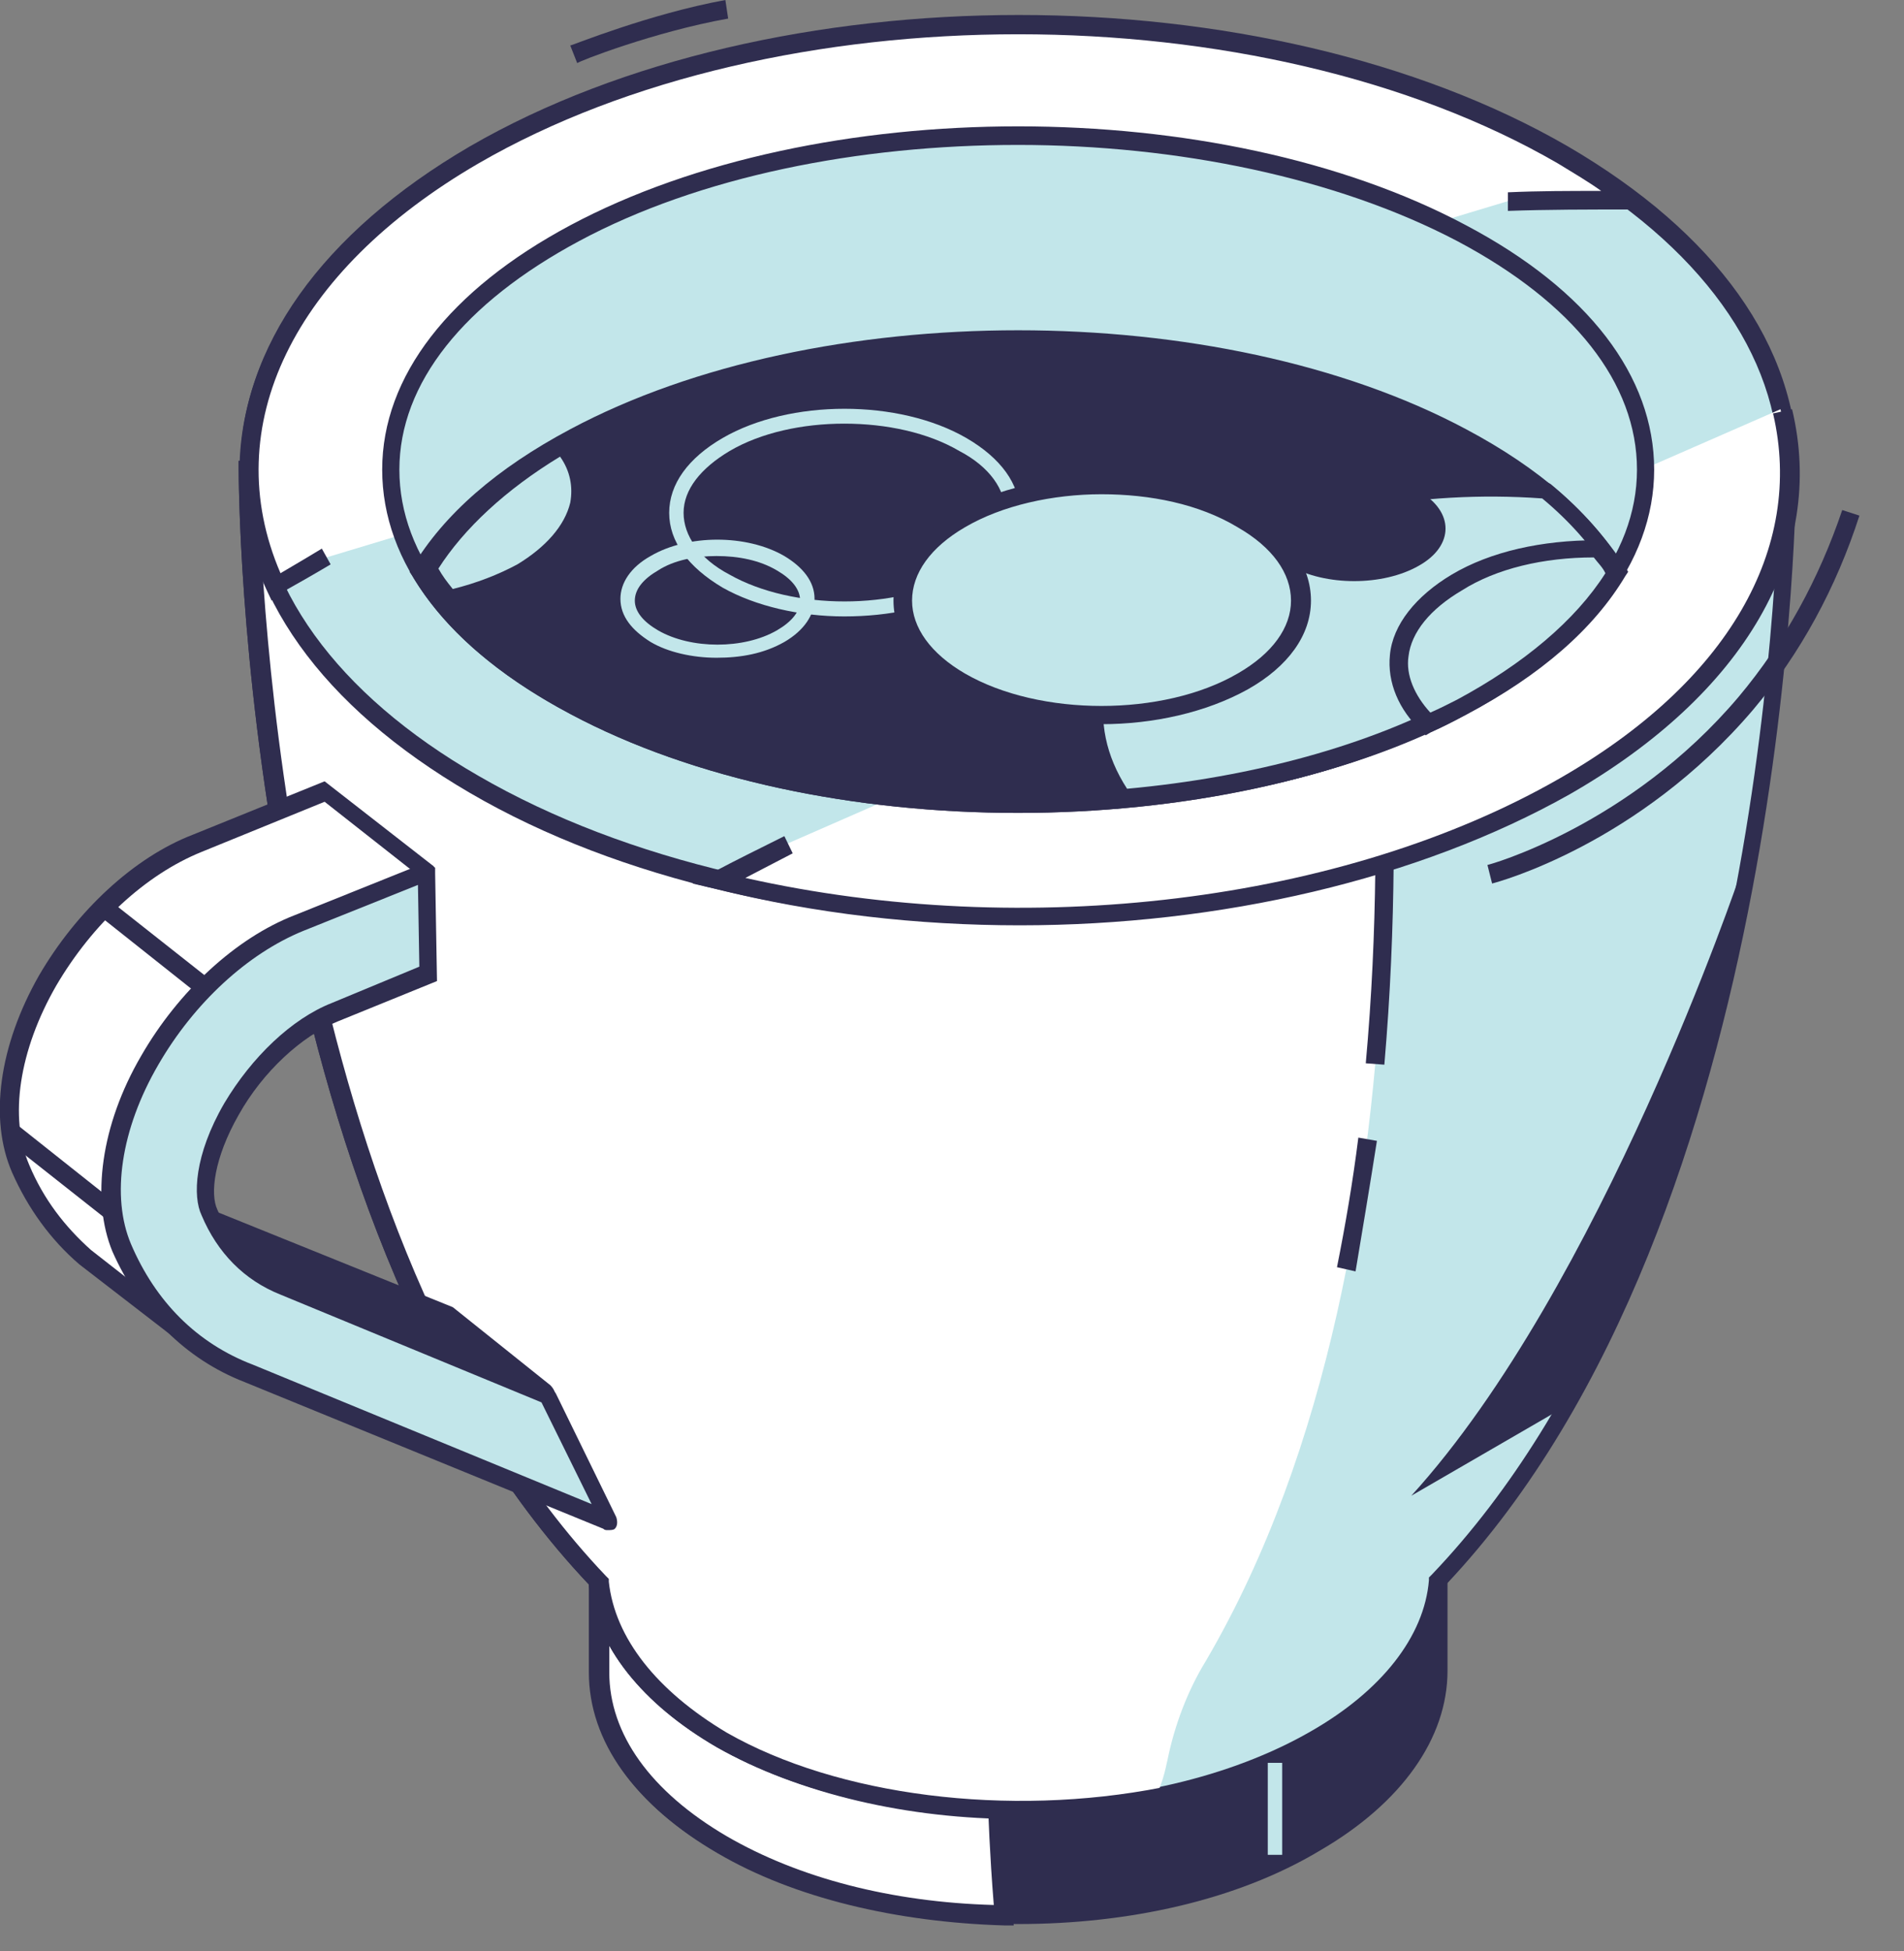 <svg width="41" height="42" viewBox="0 0 41 42" fill="none" xmlns="http://www.w3.org/2000/svg" xmlns:xlink="http://www.w3.org/1999/xlink">
	<rect x="0" y="0" width="41" height="42" fill="#808080" stroke="none"/>
	<desc>
			Created with Pixso.
	</desc>
	<defs/>
	<path id="XMLID 100" d="M12.43 1.36L12.28 0.98C12.31 0.98 13.98 0.3 15.62 0L15.68 0.4C14.1 0.68 12.43 1.33 12.43 1.36Z" fill="#2F2D4F" fill-opacity="1" fill-rule="nonzero"/>
	<path id="XMLID 98" d="M30.95 36L30.95 33.5C30.95 33.5 30.95 33.47 30.92 33.47L29.81 33.47C29.41 33.03 28.91 32.66 28.29 32.29C24.77 30.25 19.05 30.25 15.53 32.29C14.82 32.69 14.23 33.19 13.8 33.68L12.9 33.68C12.9 33.68 12.87 33.68 12.87 33.71L12.87 35.97C12.87 37.3 13.76 38.63 15.53 39.65C19.05 41.69 24.77 41.69 28.29 39.65C30.09 38.69 30.95 37.33 30.95 36Z" fill="#2F2D4F" fill-opacity="1" fill-rule="nonzero"/>
	<path id="XMLID 95" d="M21.93 41.42C19.58 41.42 17.23 40.89 15.43 39.87C13.67 38.85 12.68 37.49 12.68 36L12.68 33.53L12.9 33.5L13.7 33.5C14.17 33 14.72 32.54 15.43 32.14C19.02 30.06 24.83 30.06 28.42 32.14C29 32.48 29.5 32.85 29.93 33.28L31.04 33.25L31.17 33.37L31.17 33.47L31.17 35.97C31.17 37.42 30.18 38.82 28.42 39.84C26.62 40.92 24.27 41.42 21.93 41.42ZM13.12 33.93L13.12 36C13.12 37.33 14.01 38.57 15.65 39.53C19.11 41.54 24.77 41.54 28.23 39.53C29.87 38.57 30.77 37.33 30.77 36L30.77 33.68L29.78 33.68L29.71 33.62C29.31 33.22 28.82 32.82 28.23 32.48C24.77 30.46 19.14 30.46 15.65 32.48C14.97 32.88 14.41 33.31 13.98 33.84L13.92 33.9L13.83 33.9L13.12 33.93Z" fill="#2F2D4F" fill-opacity="1" fill-rule="nonzero"/>
	<path id="XMLID 93" d="M21.46 38.94L21.93 35.48L15.8 32.2C15.71 32.26 15.62 32.29 15.53 32.35C14.82 32.75 14.23 33.25 13.8 33.74L12.9 33.74C12.9 33.74 12.87 33.74 12.87 33.77L12.87 36.03C12.87 37.36 13.76 38.69 15.53 39.71C17.2 40.67 19.39 41.2 21.59 41.23C21.49 40.02 21.46 38.94 21.46 38.94Z" fill="#FFFFFF" fill-opacity="1" fill-rule="nonzero"/>
	<path id="XMLID 90" d="M21.83 41.45L21.62 41.45C19.3 41.38 17.1 40.86 15.46 39.9C13.7 38.88 12.71 37.52 12.71 36.03L12.71 33.56L12.93 33.53L13.73 33.53C14.2 33.03 14.75 32.57 15.46 32.17C15.53 32.14 15.59 32.1 15.65 32.07L15.84 31.98L22.17 35.38L21.65 38.97C21.65 39.13 21.68 40.12 21.8 41.2L21.83 41.45ZM13.12 33.93L13.12 36C13.12 37.33 14.01 38.57 15.65 39.53C17.2 40.43 19.2 40.95 21.4 41.01C21.31 39.9 21.28 38.97 21.28 38.94L21.28 38.91L21.28 38.88L21.74 35.54L15.84 32.35L15.8 32.35C15.74 32.38 15.71 32.41 15.65 32.44C14.97 32.85 14.41 33.28 13.98 33.81L13.92 33.87L13.83 33.87L13.12 33.93Z" fill="#2F2D4F" fill-opacity="1" fill-rule="nonzero"/>
	<path id="XMLID 88" d="M38.49 10.11L21.93 10.11L5.36 10.11C5.36 10.11 5.29 26.07 12.9 34.02C13.02 35.26 13.92 36.47 15.56 37.42C19.08 39.47 24.8 39.47 28.32 37.42C29.96 36.47 30.86 35.26 30.98 34.02C38.56 26.07 38.49 10.11 38.49 10.11Z" fill="#C2E6EA" fill-opacity="1" fill-rule="nonzero"/>
	<path id="XMLID 85" d="M21.92 39.16C19.58 39.16 17.23 38.63 15.43 37.61C13.83 36.68 12.84 35.45 12.68 34.11C5.14 26.16 5.14 10.3 5.14 10.11L5.14 9.92L38.68 9.92L38.68 10.11C38.68 10.27 38.65 26.16 31.14 34.11C30.98 35.45 30.02 36.68 28.39 37.61C26.62 38.63 24.27 39.16 21.92 39.16ZM5.57 10.33C5.6 12.18 6.07 26.57 13.05 33.9L13.11 33.96L13.11 34.02C13.24 35.23 14.14 36.37 15.65 37.27C19.11 39.28 24.74 39.28 28.23 37.27C29.75 36.4 30.67 35.23 30.77 34.02L30.77 33.96L30.83 33.9C37.84 26.57 38.28 12.21 38.31 10.33L5.57 10.33Z" fill="#2F2D4F" fill-opacity="1" fill-rule="nonzero"/>
	<path id="XMLID 83" d="M5.36 10.11C5.36 10.11 5.29 26.07 12.9 34.02C13.02 35.26 13.92 36.47 15.56 37.42C18.09 38.88 21.71 39.28 24.89 38.66C25.02 38.41 25.08 38.17 25.14 37.89C25.29 37.15 25.57 36.4 25.97 35.75C31.29 26.66 29.68 12.77 29.31 10.11L21.93 10.11L5.36 10.11Z" fill="#FFFFFF" fill-opacity="1" fill-rule="nonzero"/>
	<path id="XMLID 81" d="M29.19 27.37L28.79 27.28C28.97 26.38 29.13 25.45 29.25 24.49L29.65 24.56C29.5 25.52 29.34 26.47 29.19 27.37Z" fill="#2F2D4F" fill-opacity="1" fill-rule="nonzero"/>
	<path id="XMLID 79" d="M21.96 39.13C19.51 39.13 17.16 38.6 15.43 37.61C13.83 36.68 12.84 35.45 12.68 34.11C5.14 26.16 5.14 10.3 5.14 10.11L5.14 9.92L29.47 9.92L29.5 10.11C29.71 11.6 30.33 16.92 29.81 22.92L29.41 22.89C29.93 17.16 29.34 12.03 29.13 10.36L5.57 10.36C5.6 12.21 6.07 26.6 13.05 33.93L13.11 33.99L13.11 34.05C13.24 35.26 14.14 36.4 15.65 37.3C18.03 38.66 21.71 39.13 25.02 38.48L25.11 38.88C24.06 39.03 23.01 39.13 21.96 39.13Z" fill="#2F2D4F" fill-opacity="1" fill-rule="nonzero"/>
	<path id="XMLID 77" d="M38.49 10.11C38.49 15.41 31.08 19.7 21.93 19.7C12.77 19.7 5.36 15.41 5.36 10.11C5.36 4.81 12.77 0.52 21.93 0.52C31.08 0.52 38.49 4.81 38.49 10.11Z" fill="#C2E6EA" fill-opacity="1" fill-rule="evenodd"/>
	<path id="XMLID 74" d="M21.93 19.89C17.63 19.89 13.36 18.96 10.12 17.07C6.93 15.21 5.17 12.77 5.17 10.11C5.17 7.48 6.93 5.01 10.12 3.15C16.64 -0.62 27.24 -0.62 33.76 3.15C36.95 5.01 38.71 7.45 38.71 10.11C38.71 12.74 36.95 15.21 33.76 17.07C30.49 18.96 26.22 19.89 21.93 19.89ZM21.93 0.74C17.72 0.74 13.52 1.67 10.3 3.52C7.24 5.28 5.54 7.64 5.54 10.11C5.54 12.58 7.24 14.94 10.3 16.7C16.7 20.41 27.15 20.41 33.55 16.7C36.61 14.94 38.31 12.58 38.31 10.11C38.31 7.64 36.61 5.28 33.55 3.52C30.33 1.67 26.13 0.74 21.93 0.74Z" fill="#2F2D4F" fill-opacity="1" fill-rule="nonzero"/>
	<path id="XMLID 72" d="M16.98 18.15C16.42 18.43 15.9 18.71 15.46 18.93C21.49 20.41 28.73 19.73 33.64 16.88C37.44 14.69 39.02 11.69 38.34 8.81L16.98 18.15Z" fill="#FFFFFF" fill-opacity="1" fill-rule="nonzero"/>
	<path id="XMLID 71" d="M21.96 19.92C19.76 19.92 17.54 19.67 15.43 19.14L14.91 19.02L15.37 18.77C15.84 18.52 16.33 18.28 16.89 18L17.07 18.37C16.7 18.56 16.36 18.74 16.05 18.9C22.11 20.26 28.94 19.42 33.58 16.76C37.2 14.69 38.86 11.81 38.18 8.9L38.59 8.81C39.33 11.9 37.57 14.94 33.8 17.1C30.55 18.93 26.28 19.92 21.96 19.92Z" fill="#2F2D4F" fill-opacity="1" fill-rule="nonzero"/>
	<path id="XMLID 69" d="M32.47 4.33C33.36 4.29 34.23 4.29 35.09 4.29C34.66 3.95 34.17 3.65 33.64 3.34C27.18 -0.41 16.67 -0.41 10.21 3.34C5.85 5.84 4.43 9.43 5.94 12.62C6.28 12.4 6.65 12.21 7.03 12L32.47 4.33Z" fill="#FFFFFF" fill-opacity="1" fill-rule="nonzero"/>
	<path id="XMLID 68" d="M5.85 12.93L5.76 12.74C4.15 9.34 5.82 5.66 10.12 3.18C16.64 -0.59 27.24 -0.59 33.76 3.18C34.26 3.46 34.75 3.8 35.22 4.14L35.71 4.51L35.09 4.51C34.2 4.51 33.33 4.51 32.47 4.54L32.47 4.14C33.12 4.11 33.8 4.11 34.48 4.11C34.17 3.89 33.86 3.71 33.55 3.52C27.15 -0.19 16.7 -0.19 10.3 3.52C6.31 5.84 4.68 9.18 6.04 12.34C6.31 12.18 6.62 12 6.93 11.81L7.12 12.15C6.75 12.37 6.38 12.58 6.04 12.77L5.85 12.93Z" fill="#2F2D4F" fill-opacity="1" fill-rule="nonzero"/>
	<path id="XMLID 66" d="M31.48 5.04C26.19 2.22 17.66 2.22 12.37 5.04C7.12 7.85 7.12 12.4 12.37 15.21C17.66 18.03 26.19 18.03 31.48 15.21C36.76 12.4 36.76 7.85 31.48 5.04Z" fill="#C2E6EA" fill-opacity="1" fill-rule="nonzero"/>
	<path id="XMLID 63" d="M21.92 17.5C18.43 17.5 14.94 16.79 12.28 15.37C9.65 13.98 8.23 12.12 8.23 10.11C8.23 8.1 9.68 6.24 12.28 4.85C17.6 2.01 26.25 2.01 31.57 4.85C34.2 6.24 35.62 8.1 35.62 10.11C35.62 12.12 34.17 13.98 31.57 15.37C28.91 16.79 25.42 17.5 21.92 17.5ZM21.92 3.12C18.49 3.12 15.06 3.8 12.47 5.19C9.99 6.52 8.6 8.25 8.6 10.11C8.6 11.97 9.96 13.7 12.47 15.03C17.69 17.81 26.16 17.81 31.38 15.03C33.86 13.7 35.25 11.97 35.25 10.11C35.25 8.25 33.89 6.52 31.38 5.19C28.79 3.83 25.36 3.12 21.92 3.12Z" fill="#2F2D4F" fill-opacity="1" fill-rule="nonzero"/>
	<path id="XMLID 61" d="M31.48 9.4C26.19 6.58 17.66 6.58 12.37 9.4C10.8 10.23 9.68 11.22 9.07 12.31C9.68 13.36 10.8 14.35 12.37 15.21C17.66 18.03 26.19 18.03 31.48 15.21C33.05 14.38 34.17 13.39 34.78 12.31C34.17 11.25 33.05 10.23 31.48 9.4Z" fill="#2F2D4F" fill-opacity="1" fill-rule="nonzero"/>
	<path id="XMLID 58" d="M21.92 17.5C18.43 17.5 14.94 16.79 12.28 15.37C10.7 14.53 9.56 13.54 8.88 12.4L8.82 12.31L8.88 12.21C9.56 11.07 10.7 10.08 12.28 9.24C17.6 6.4 26.25 6.4 31.57 9.24C33.15 10.08 34.29 11.07 34.97 12.21L35.03 12.31L34.97 12.4C34.29 13.54 33.15 14.53 31.57 15.37C28.91 16.79 25.42 17.5 21.92 17.5ZM9.31 12.31C9.96 13.33 11.04 14.26 12.5 15.03C17.72 17.81 26.19 17.81 31.41 15.03C32.84 14.26 33.95 13.33 34.6 12.31C33.95 11.29 32.87 10.36 31.41 9.58C26.19 6.8 17.72 6.8 12.5 9.58C11.04 10.36 9.93 11.29 9.31 12.31Z" fill="#2F2D4F" fill-opacity="1" fill-rule="nonzero"/>
	<path id="XMLID 56" d="M10.55 30.22L11.72 30.06C11.76 30.06 11.79 30 11.76 30L9.65 28.33L3.93 25.98C3.78 25.92 3.59 25.82 3.47 25.73C3.66 24.96 4 23.69 4.03 23.66C4.06 23.63 7.49 20.41 7.49 20.41L8.2 19.7L9.16 18.77L6.96 17.07L4.21 18.18C2.98 18.68 1.77 19.79 1 21.15C0.16 22.61 -0.05 24.12 0.41 25.21C0.75 25.98 1.21 26.6 1.8 27.09L3.93 28.76L4.31 28.36L10.92 31.08L10.55 30.22Z" fill="#FFFFFF" fill-opacity="1" fill-rule="nonzero"/>
	<path id="XMLID 53" d="M11.38 31.45L4.43 28.58L4.03 29.01L1.71 27.22C1.09 26.69 0.6 26.01 0.26 25.24C-0.24 24.09 -0.02 22.51 0.84 21C1.65 19.61 2.88 18.46 4.15 17.97L6.99 16.82L9.34 18.65L9.34 18.83L9.28 18.9L7.58 20.53C6.69 21.37 4.4 23.5 4.12 23.78C4.09 23.91 3.93 24.46 3.62 25.64C3.72 25.7 3.84 25.73 3.93 25.79L9.75 28.14L11.85 29.82C11.91 29.88 11.97 29.97 11.94 30.06C11.91 30.16 11.85 30.22 11.75 30.25L10.83 30.37L11.38 31.45ZM4.31 28.08L10.55 30.65L10.24 30.03L11.32 29.88L9.53 28.48L3.87 26.16C3.72 26.1 3.53 26.01 3.38 25.92L3.25 25.82L3.29 25.67C3.84 23.6 3.84 23.57 3.9 23.54C3.93 23.47 6.1 21.46 7.4 20.26L8.91 18.77L6.99 17.26L4.34 18.34C3.13 18.83 1.99 19.89 1.21 21.22C0.41 22.61 0.19 24.06 0.63 25.08C0.94 25.82 1.4 26.41 1.96 26.91L3.93 28.45L4.31 28.08Z" fill="#2F2D4F" fill-opacity="1" fill-rule="nonzero"/>
	<path id="XMLID 51" d="M13.12 32.72C13.12 32.75 13.12 32.78 13.08 32.75L5.36 29.6C4.12 29.1 3.19 28.18 2.64 26.91C2.17 25.82 2.39 24.31 3.22 22.85C4 21.49 5.2 20.41 6.44 19.89L9.16 18.77L9.19 20.94L7.18 21.74C6.38 22.08 5.51 22.89 4.95 23.84C4.4 24.83 4.31 25.67 4.46 26.07C4.8 26.85 5.33 27.4 6.07 27.68L11.75 30.03C11.75 30.03 11.79 30.03 11.79 30.06L13.12 32.72Z" fill="#C2E6EA" fill-opacity="1" fill-rule="nonzero"/>
	<path id="XMLID 48" d="M13.08 32.94C13.05 32.94 13.02 32.94 12.99 32.91L5.26 29.75C4 29.26 3.01 28.27 2.42 26.94C1.96 25.82 2.17 24.22 3.04 22.73C3.84 21.34 5.08 20.19 6.35 19.7L9.19 18.56L9.37 18.68L9.37 18.8L9.41 21.12L7.27 21.99C6.5 22.3 5.66 23.07 5.14 24C4.61 24.93 4.52 25.7 4.68 26.04C4.99 26.78 5.48 27.28 6.16 27.53L11.91 29.91L11.97 30L13.27 32.66C13.3 32.75 13.3 32.85 13.24 32.91C13.21 32.94 13.15 32.94 13.08 32.94ZM9 19.05L6.53 20.04C5.33 20.53 4.18 21.59 3.41 22.92C2.6 24.31 2.39 25.76 2.82 26.78C3.35 28.02 4.24 28.92 5.45 29.38L12.74 32.38L11.66 30.19L6.04 27.87C5.26 27.56 4.68 26.97 4.34 26.16C4.15 25.76 4.18 24.87 4.83 23.75C5.42 22.76 6.28 21.93 7.15 21.59L9.03 20.81L9 19.05Z" fill="#2F2D4F" fill-opacity="1" fill-rule="nonzero"/>
	<path id="XMLID 44" d="M26.01 11.94C23.53 13.36 22.91 15.46 24.15 17.19C26.84 16.95 29.41 16.3 31.48 15.18C33.05 14.35 34.17 13.36 34.78 12.28C34.41 11.66 33.89 11.1 33.24 10.54C30.67 10.33 27.98 10.79 26.01 11.94Z" fill="#C2E6EA" fill-opacity="1" fill-rule="nonzero"/>
	<path id="XMLID 41" d="M24.06 17.41L24 17.32C23.41 16.48 23.22 15.59 23.41 14.72C23.66 13.57 24.52 12.55 25.91 11.78C27.86 10.67 30.55 10.14 33.27 10.39L33.33 10.39L33.39 10.42C34.07 10.98 34.6 11.6 35 12.21L35.06 12.31L35 12.4C34.32 13.54 33.18 14.53 31.6 15.37C29.59 16.45 27.03 17.13 24.18 17.38L24.06 17.41ZM26.1 12.09C24.83 12.83 24.03 13.76 23.81 14.78C23.66 15.52 23.81 16.27 24.27 16.98C26.99 16.73 29.47 16.05 31.41 15C32.87 14.22 33.95 13.3 34.6 12.28C34.26 11.75 33.8 11.22 33.21 10.73C30.58 10.54 27.92 11.04 26.1 12.09Z" fill="#2F2D4F" fill-opacity="1" fill-rule="nonzero"/>
	<path id="XMLID 37" d="M18.18 13.27C17.23 13.27 16.27 13.05 15.56 12.65C14.82 12.21 14.41 11.66 14.41 11.04C14.41 10.42 14.82 9.86 15.56 9.43C17.01 8.59 19.36 8.59 20.81 9.43C21.55 9.86 21.96 10.42 21.96 11.04C21.96 11.66 21.55 12.21 20.81 12.65C20.1 13.08 19.14 13.27 18.18 13.27ZM18.18 9.12C17.29 9.12 16.39 9.31 15.71 9.71C15.09 10.08 14.72 10.54 14.72 11.04C14.72 11.53 15.06 12.03 15.71 12.37C17.07 13.14 19.3 13.14 20.66 12.37C21.28 12 21.65 11.53 21.65 11.04C21.65 10.54 21.31 10.05 20.66 9.71C19.98 9.31 19.08 9.12 18.18 9.12Z" fill="#C2E6EA" fill-opacity="1" fill-rule="nonzero"/>
	<path id="XMLID 33" d="M15.43 14.16C14.91 14.16 14.38 14.04 14.01 13.82C13.61 13.57 13.36 13.27 13.36 12.89C13.36 12.55 13.58 12.21 14.01 11.97C14.81 11.5 16.08 11.5 16.89 11.97C17.29 12.21 17.54 12.52 17.54 12.89C17.54 13.23 17.32 13.57 16.89 13.82C16.45 14.07 15.96 14.16 15.43 14.16ZM15.43 11.97C14.97 11.97 14.51 12.06 14.17 12.28C13.86 12.46 13.67 12.68 13.67 12.93C13.67 13.17 13.86 13.39 14.17 13.57C14.88 13.98 16.02 13.98 16.73 13.57C17.04 13.39 17.23 13.17 17.23 12.93C17.23 12.68 17.04 12.46 16.73 12.28C16.36 12.06 15.9 11.97 15.43 11.97Z" fill="#C2E6EA" fill-opacity="1" fill-rule="nonzero"/>
	<path id="XMLID 31" d="M30.55 10.57C31.32 11.01 31.32 11.75 30.55 12.18C29.78 12.62 28.54 12.62 27.77 12.18C26.99 11.75 26.99 11.01 27.77 10.57C28.54 10.11 29.78 10.11 30.55 10.57Z" fill="#2F2D4F" fill-opacity="1" fill-rule="nonzero"/>
	<path id="XMLID 29" d="M32.13 19.02L32.03 18.62C32.06 18.62 35.09 17.78 37.44 15C38.43 13.82 39.17 12.46 39.67 10.98L40.04 11.1C39.54 12.65 38.77 14.07 37.75 15.28C35.28 18.18 32.25 18.99 32.13 19.02Z" fill="#2F2D4F" fill-opacity="1" fill-rule="nonzero"/>
	<path id="XMLID 27" d="M4.71 26.29L5.54 27.4L11.38 29.85L9.62 28.3L4.71 26.29Z" fill="#2F2D4F" fill-opacity="1" fill-rule="nonzero"/>
	<path id="XMLID 25" d="M28.01 12.93C28.01 14.29 26.09 15.4 23.72 15.4C21.34 15.4 19.42 14.29 19.42 12.93C19.42 11.56 21.34 10.45 23.72 10.45C26.09 10.45 28.01 11.56 28.01 12.93Z" fill="#C2E6EA" fill-opacity="1" fill-rule="evenodd"/>
	<path id="XMLID 22" d="M23.72 15.59C22.57 15.59 21.46 15.34 20.6 14.84C19.73 14.35 19.24 13.67 19.24 12.93C19.24 12.18 19.73 11.5 20.6 11.01C22.33 10.02 25.14 10.02 26.87 11.01C27.74 11.5 28.23 12.18 28.23 12.93C28.23 13.67 27.74 14.35 26.87 14.84C25.97 15.34 24.83 15.59 23.72 15.59ZM23.72 10.64C22.67 10.64 21.58 10.88 20.78 11.35C20.04 11.78 19.64 12.34 19.64 12.93C19.64 13.51 20.04 14.07 20.78 14.5C22.39 15.43 25.05 15.43 26.65 14.5C27.4 14.07 27.8 13.51 27.8 12.93C27.8 12.34 27.4 11.78 26.65 11.35C25.82 10.85 24.77 10.64 23.72 10.64Z" fill="#2F2D4F" fill-opacity="1" fill-rule="nonzero"/>
	<path id="XMLID 20" d="M9.19 12.24C9.31 12.46 9.5 12.68 9.65 12.93C10.21 12.8 10.77 12.62 11.2 12.34C12.5 11.6 12.78 10.48 12.1 9.58C10.77 10.36 9.78 11.29 9.19 12.24Z" fill="#C2E6EA" fill-opacity="1" fill-rule="nonzero"/>
	<path id="XMLID 17" d="M9.59 13.14L9.53 13.05C9.34 12.8 9.16 12.59 9.03 12.37L8.97 12.24L9.03 12.15C9.65 11.13 10.64 10.2 12.03 9.4L12.19 9.31L12.28 9.46C12.62 9.92 12.77 10.42 12.65 10.91C12.53 11.53 12.06 12.09 11.32 12.52C10.86 12.8 10.33 12.99 9.71 13.11L9.59 13.14ZM9.44 12.24C9.53 12.4 9.62 12.52 9.75 12.68C10.27 12.55 10.73 12.37 11.14 12.15C11.75 11.78 12.16 11.32 12.28 10.82C12.34 10.48 12.28 10.14 12.06 9.83C10.89 10.54 9.99 11.38 9.44 12.24Z" fill="#2F2D4F" fill-opacity="1" fill-rule="nonzero"/>
	<path id="XMLID 15" d="M31.38 12.52C29.96 13.36 29.75 14.63 30.77 15.59C31.01 15.46 31.26 15.37 31.48 15.21C33.05 14.38 34.17 13.39 34.78 12.31C34.69 12.12 34.57 11.97 34.41 11.78C33.33 11.81 32.22 12.06 31.38 12.52Z" fill="#C2E6EA" fill-opacity="1" fill-rule="nonzero"/>
	<path id="XMLID 12" d="M30.7 15.83L30.61 15.74C30.12 15.28 29.87 14.69 29.93 14.1C29.99 13.45 30.49 12.83 31.26 12.37C32.1 11.87 33.21 11.63 34.38 11.63L34.41 11.63L34.51 11.63L34.57 11.72C34.72 11.9 34.85 12.09 34.94 12.24L35 12.34L34.94 12.43C34.26 13.57 33.12 14.56 31.54 15.4C31.32 15.52 31.07 15.65 30.8 15.77L30.7 15.83ZM34.32 12C33.24 12 32.22 12.24 31.48 12.71C30.8 13.11 30.39 13.61 30.33 14.13C30.27 14.53 30.46 14.97 30.8 15.34C31.01 15.25 31.2 15.15 31.38 15.06C32.81 14.29 33.92 13.36 34.57 12.34C34.51 12.21 34.41 12.12 34.32 12Z" fill="#2F2D4F" fill-opacity="1" fill-rule="nonzero"/>
	<path id="XMLID 10" d="M27.3 37.95L27.61 37.95L27.61 39.93L27.3 39.93L27.3 37.95Z" fill="#C2E6EA" fill-opacity="1" fill-rule="evenodd"/>
	<path id="XMLID 8" d="M2.02 19.62L2.27 19.31L4.45 21.03L4.2 21.35L2.02 19.62Z" fill="#2F2D4F" fill-opacity="1" fill-rule="evenodd"/>
	<path id="XMLID 6" d="M0.09 24.51L0.34 24.19L2.52 25.92L2.27 26.23L0.09 24.51Z" fill="#2F2D4F" fill-opacity="1" fill-rule="evenodd"/>
	<path id="XMLID 4" d="M37.47 18.83C37.47 18.83 34.48 27.71 30.39 32.2L33.86 30.19C33.86 30.22 37.47 23.23 37.47 18.83Z" fill="#2F2D4F" fill-opacity="1" fill-rule="nonzero"/>
</svg>
